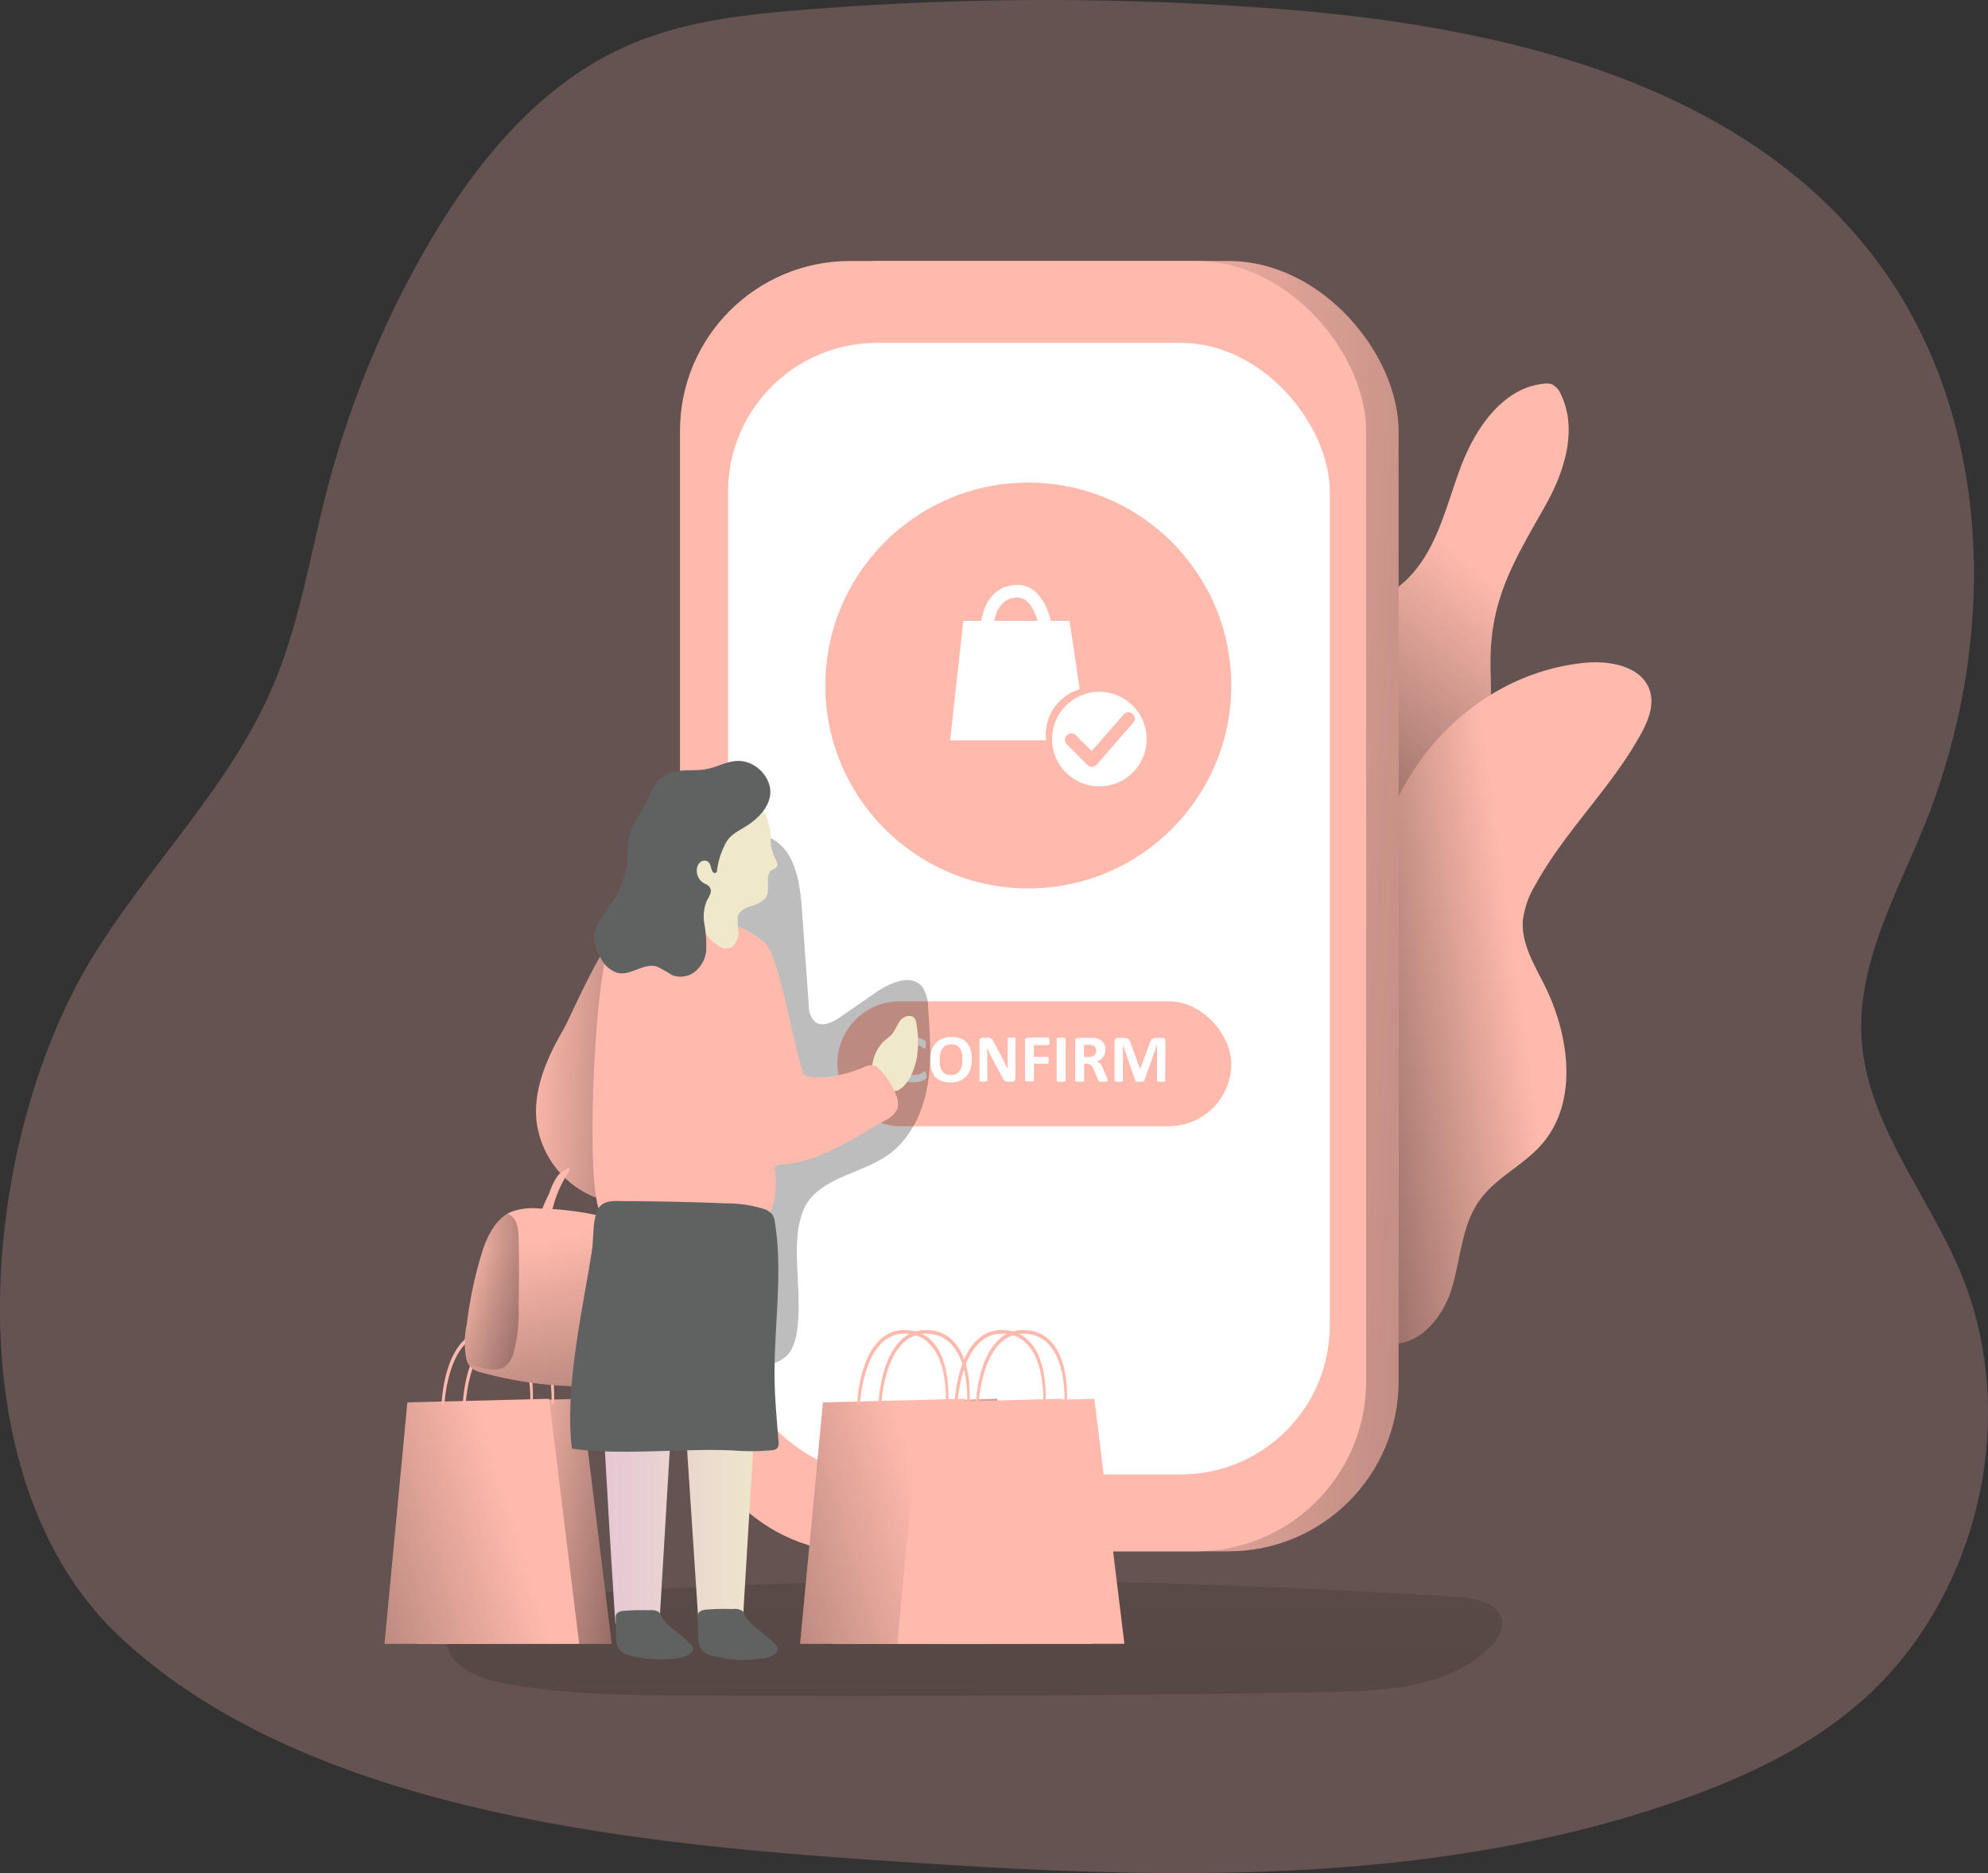 <svg xmlns="http://www.w3.org/2000/svg" xmlns:xlink="http://www.w3.org/1999/xlink" width="335.915" height="316.586" viewBox="0 0 335.915 316.586"><rect x="0" y="0" width="335.915" height="316.586" fill="#333333" stroke="none"/><defs><style>.a,.b{fill:#ffbaad;}.a{opacity:0.24;isolation:isolate;}.c{fill:url(#a);}.d{fill:url(#b);}.e{fill:url(#c);}.f{fill:url(#d);}.g{fill:url(#e);}.h{fill:url(#f);}.i{fill:#fff;}.j,.k,.l,.q,.r{opacity:0.26;}.j{fill:url(#g);}.k{fill:url(#h);}.l{fill:url(#i);}.m{fill:url(#j);}.n{fill:url(#k);}.o{fill:url(#l);}.p{fill:#606161;}.q{fill:url(#m);}.r{fill:url(#n);}.s{fill:url(#o);}.t{fill:url(#p);}</style><linearGradient id="a" x1="0.519" y1="0.365" x2="-0.171" y2="1.942" gradientUnits="objectBoundingBox"><stop offset="0" stop-color="#010101" stop-opacity="0"/><stop offset="0.95" stop-color="#010101"/></linearGradient><linearGradient id="b" x1="0.545" y1="0.441" x2="-0.868" y2="0.885" xlink:href="#a"/><linearGradient id="c" x1="0.443" y1="0.493" x2="3.09" y2="0.806" xlink:href="#a"/><linearGradient id="d" x1="0.509" y1="-2.609" x2="0.427" y2="24.211" xlink:href="#a"/><linearGradient id="e" x1="0.424" y1="0.5" x2="2.09" y2="0.868" xlink:href="#a"/><linearGradient id="f" x1="0.661" y1="0.468" x2="-2.45" y2="1.654" xlink:href="#a"/><linearGradient id="g" x1="0.385" y1="0.17" x2="0.602" y2="1.049" xlink:href="#a"/><linearGradient id="h" x1="-0.053" y1="0.363" x2="1.009" y2="0.53" xlink:href="#a"/><linearGradient id="i" x1="-18.868" y1="0.28" x2="-15.179" y2="1.005" xlink:href="#a"/><linearGradient id="j" x1="-104.619" y1="0.499" x2="-103.617" y2="0.499" gradientUnits="objectBoundingBox"><stop offset="0" stop-color="#e4c5d5"/><stop offset="0.42" stop-color="#e9d3cf"/><stop offset="1" stop-color="#efe8ca"/></linearGradient><linearGradient id="k" x1="0.001" y1="0.499" x2="1" y2="0.499" xlink:href="#j"/><linearGradient id="l" x1="-48.058" y1="-1.918" x2="-47.06" y2="-1.918" xlink:href="#j"/><linearGradient id="m" x1="-52.043" y1="0.857" x2="-54.025" y2="-0.056" xlink:href="#a"/><linearGradient id="n" x1="0" y1="0.5" x2="1" y2="0.5" xlink:href="#a"/><linearGradient id="o" x1="0.424" y1="0.5" x2="2.09" y2="0.868" xlink:href="#a"/><linearGradient id="p" x1="0.662" y1="0.468" x2="-2.45" y2="1.654" xlink:href="#a"/></defs><g transform="translate(0.001 0.004)"><path class="a" d="M180.1,322.253c42,2.677,85.2,3.2,124.957-10.627,10.883-3.784,21.545-8.711,30.338-16.148,20.562-17.393,28.027-48.6,17.566-73.413-5.6-13.256-15.8-25.1-16.653-39.436-.747-12.5,5.777-24.077,10.5-35.672,12.793-31.369,12.045-69.878-8.655-96.66C316.005,21.583,277.143,12.1,241.063,8.943a510.432,510.432,0,0,0-82.214-.214c-10.689.8-21.572,1.93-31.362,6.289-14.861,6.621-25.647,20-33.756,34.1A166.047,166.047,0,0,0,76.939,90.237c-2.85,10.994-4.6,22.354-9.043,32.808-7.14,16.847-20.673,29.992-30.3,45.552-19.1,30.836-24.72,88.219,4.67,115.486C76.144,315.507,136.716,319.478,180.1,322.253Z" transform="translate(-21.75 -7.18)"/><path class="b" d="M383.46,121.354c3.189-5.7,5.4-12.786,2.532-18.68a3.058,3.058,0,0,0-1.571-1.7,2.968,2.968,0,0,0-1.259-.083c-6.96.692-11.6,7.507-14.066,14.052s-3.957,13.837-8.884,18.8c-2.152,2.166-4.843,3.757-6.919,6.026-4.476,4.961-5.106,12.211-5.313,18.895-.221,7.092.09,19.974,10.129,18.542,5.293-.761,12.218-7.4,14.391-12.184,2.518-5.535,1.467-12.5,1.633-18.4C374.452,136.4,378.6,130.016,383.46,121.354Z" transform="translate(-122.262 -36.048)"/><path class="c" d="M383.46,121.354c3.189-5.7,5.4-12.786,2.532-18.68a3.058,3.058,0,0,0-1.571-1.7,2.968,2.968,0,0,0-1.259-.083c-6.96.692-11.6,7.507-14.066,14.052s-3.957,13.837-8.884,18.8c-2.152,2.166-4.843,3.757-6.919,6.026-4.476,4.961-5.106,12.211-5.313,18.895-.221,7.092.09,19.974,10.129,18.542,5.293-.761,12.218-7.4,14.391-12.184,2.518-5.535,1.467-12.5,1.633-18.4C374.452,136.4,378.6,130.016,383.46,121.354Z" transform="translate(-122.262 -36.048)"/><path class="b" d="M392.621,169.052c4.31-.415,9.686.63,10.966,4.774.754,2.47-.332,5.106-1.584,7.368-5.009,9.077-12.841,16.356-17.809,25.46a15.069,15.069,0,0,0-2.076,5.9c-.311,3.861,1.868,7.417,3.6,10.883,4.3,8.586,5.853,19.912-.505,27.107-3.106,3.508-7.693,5.535-10.419,9.361-3.058,4.276-3.189,9.914-4.718,14.951s-5.95,10.219-11.07,9.07a317.382,317.382,0,0,0-.692-40.232c-1.384-16.708-4.947-34.358,1.951-50.188C365.922,180.454,378.189,170.45,392.621,169.052Z" transform="translate(-124.795 -57.034)"/><path class="d" d="M392.621,169.052c4.31-.415,9.686.63,10.966,4.774.754,2.47-.332,5.106-1.584,7.368-5.009,9.077-12.841,16.356-17.809,25.46a15.069,15.069,0,0,0-2.076,5.9c-.311,3.861,1.868,7.417,3.6,10.883,4.3,8.586,5.853,19.912-.505,27.107-3.106,3.508-7.693,5.535-10.419,9.361-3.058,4.276-3.189,9.914-4.718,14.951s-5.95,10.219-11.07,9.07a317.382,317.382,0,0,0-.692-40.232c-1.384-16.708-4.947-34.358,1.951-50.188C365.922,180.454,378.189,170.45,392.621,169.052Z" transform="translate(-124.795 -57.034)"/><rect class="b" width="115.935" height="218.075" rx="28.72" transform="translate(120.377 44.112)"/><rect class="e" width="115.935" height="218.075" rx="28.72" transform="translate(120.377 44.112)"/><path class="f" d="M141.406,396.477c-4.476.374-10.177,1.916-10.544,6.393s4.954,6.919,9.312,7.728c10.378,1.986,21,2.076,31.556,2.152q54.173.311,108.346-.623c9.638-.166,20.32-.789,27.086-7.645,1.128-1.142,2.159-2.6,2.013-4.2-.284-3.023-4.151-3.992-7.209-4.186C247.877,392.685,195.433,391.938,141.406,396.477Z" transform="translate(-55.366 -126.161)"/><path class="b" d="M134.714,383.111H101.83l3.861-40.792,23.945-.609Z" transform="translate(-31.378 -105.295)"/><path class="g" d="M134.714,383.111H101.83l3.861-40.792,23.945-.609Z" transform="translate(-31.378 -105.295)"/><path class="b" d="M126.8,383.111H93.92l3.854-40.792,23.945-.609Z" transform="translate(-28.941 -105.295)"/><path class="h" d="M126.8,383.111H93.92l3.854-40.792,23.945-.609Z" transform="translate(-28.941 -105.295)"/><path class="b" d="M144.963,344.612l-.387-.042c.069-1.792,0-6.808-2.352-9.686a5.666,5.666,0,0,0-4.241-2.166,5.445,5.445,0,0,0-4.262,1.6c-2.9,2.837-3.522,8.544-3.653,10.378h-.477c0-.325.284-7.68,3.9-10.987a5.832,5.832,0,0,1,4.539-1.6,6.074,6.074,0,0,1,4.476,2.159C145.53,337.763,145.012,344.335,144.963,344.612Z" transform="translate(-54.98 -107.298)"/><path class="b" d="M150.153,344.606l-.387-.042c.062-1.792,0-6.808-2.359-9.686a5.639,5.639,0,0,0-4.234-2.166,5.438,5.438,0,0,0-4.262,1.6c-2.9,2.837-3.528,8.545-3.653,10.378h-.477c0-.325.284-7.68,3.9-10.987a5.832,5.832,0,0,1,4.559-1.612,6.088,6.088,0,0,1,4.476,2.159C150.727,337.756,150.209,344.329,150.153,344.606Z" transform="translate(-56.579 -107.292)"/><rect class="b" width="115.935" height="218.075" rx="28.72" transform="translate(114.897 44.112)"/><rect class="i" width="101.676" height="191.258" rx="25.19" transform="translate(123.019 57.942)"/><rect class="b" width="66.571" height="21.109" rx="10.554" transform="translate(141.485 169.235)"/><path class="i" d="M245.558,266.952a2.181,2.181,0,0,1,0,.242,1.077,1.077,0,0,1,0,.173.519.519,0,0,1-.048.125.894.894,0,0,1-.09.118,1.383,1.383,0,0,1-.242.166,2.989,2.989,0,0,1-.443.2,4.2,4.2,0,0,1-2.691,0,2.719,2.719,0,0,1-1.038-.692,3.072,3.072,0,0,1-.692-1.162,5.825,5.825,0,0,1,0-3.3,3.376,3.376,0,0,1,.692-1.225,2.92,2.92,0,0,1,1.079-.761,3.777,3.777,0,0,1,1.384-.256,3.4,3.4,0,0,1,.6.055,3.643,3.643,0,0,1,.526.131,2.51,2.51,0,0,1,.436.194.976.976,0,0,1,.27.187.547.547,0,0,1,.111.125.588.588,0,0,1,.042.131,1.3,1.3,0,0,1,0,.194v.56a.734.734,0,0,1-.042.194.249.249,0,0,1-.069.1.118.118,0,0,1-.09.035.422.422,0,0,1-.221-.1,2.217,2.217,0,0,0-.339-.221,2.8,2.8,0,0,0-.5-.228,2.242,2.242,0,0,0-.692-.1,1.7,1.7,0,0,0-.789.18,1.661,1.661,0,0,0-.588.512,2.415,2.415,0,0,0-.367.809,3.957,3.957,0,0,0-.131,1.072,4.152,4.152,0,0,0,.138,1.128,2.207,2.207,0,0,0,.381.789,1.549,1.549,0,0,0,.6.457,1.93,1.93,0,0,0,.789.152,2.269,2.269,0,0,0,.692-.09,3.258,3.258,0,0,0,.505-.214l.339-.2a.429.429,0,0,1,.214-.1.138.138,0,0,1,.09,0,.152.152,0,0,1,.055.09.993.993,0,0,1,0,.194C245.558,266.7,245.558,266.814,245.558,266.952Z" transform="translate(-89.025 -85.264)"/><path class="i" d="M255.955,264.269a5.473,5.473,0,0,1-.228,1.647,3.273,3.273,0,0,1-.692,1.231,2.886,2.886,0,0,1-1.121.775,4.2,4.2,0,0,1-1.536.263,4.518,4.518,0,0,1-1.508-.228,2.512,2.512,0,0,1-1.072-.692,3.065,3.065,0,0,1-.643-1.176,5.874,5.874,0,0,1-.214-1.7,5.354,5.354,0,0,1,.228-1.619,3.369,3.369,0,0,1,.692-1.218,3.072,3.072,0,0,1,1.121-.775,4.255,4.255,0,0,1,1.55-.263,4.415,4.415,0,0,1,1.481.221,2.512,2.512,0,0,1,1.072.692,3.051,3.051,0,0,1,.657,1.169,5.674,5.674,0,0,1,.214,1.667Zm-1.577.083a5.534,5.534,0,0,0-.09-1.065,2.339,2.339,0,0,0-.311-.816,1.446,1.446,0,0,0-.588-.526,1.986,1.986,0,0,0-.913-.187,1.9,1.9,0,0,0-.927.208,1.674,1.674,0,0,0-.6.56,2.263,2.263,0,0,0-.318.816,4.982,4.982,0,0,0-.1.982,6.46,6.46,0,0,0,.09,1.093,2.374,2.374,0,0,0,.311.823,1.466,1.466,0,0,0,.581.526,2.138,2.138,0,0,0,.92.18,1.875,1.875,0,0,0,.927-.208,1.675,1.675,0,0,0,.6-.56,2.359,2.359,0,0,0,.325-.823A5.2,5.2,0,0,0,254.378,264.352Z" transform="translate(-91.756 -85.245)"/><path class="i" d="M267.024,267.566a.574.574,0,0,1-.166.408.6.6,0,0,1-.187.1.735.735,0,0,1-.214.035h-.63a1.246,1.246,0,0,1-.346-.042.733.733,0,0,1-.27-.145,1.265,1.265,0,0,1-.242-.284c-.076-.125-.159-.277-.256-.47l-1.84-3.459c-.1-.208-.214-.429-.325-.692s-.208-.47-.3-.692h0a6.5,6.5,0,0,0,.035.823,6.872,6.872,0,0,1,0,.844v3.874a.166.166,0,0,1-.035.1.214.214,0,0,1-.1.083,1.153,1.153,0,0,1-.208.048h-.671a.917.917,0,0,1-.208-.048.214.214,0,0,1-.1-.083.159.159,0,0,1,0-.1v-6.656a.5.5,0,0,1,.159-.4.574.574,0,0,1,.387-.131h.8a1.384,1.384,0,0,1,.367,0,.836.836,0,0,1,.263.125.809.809,0,0,1,.221.235,4.2,4.2,0,0,1,.214.374l1.439,2.705.249.484c.083.159.159.318.235.477l.228.464.208.457h0v-5.12a.173.173,0,0,1,.035-.1.346.346,0,0,1,.118-.083.922.922,0,0,1,.208-.048h.664a.85.85,0,0,1,.2.048.339.339,0,0,1,.1.083.166.166,0,0,1,0,.1Z" transform="translate(-95.457 -85.282)"/><path class="i" d="M276.216,261.311v.291a.511.511,0,0,1-.048.18.249.249,0,0,1-.069.1.118.118,0,0,1-.09.035h-2.422v1.993h2.269a.159.159,0,0,1,.1,0,.386.386,0,0,1,.069.1.9.9,0,0,1,.048.187v.567a.906.906,0,0,1-.048.187.3.3,0,0,1-.069.111.159.159,0,0,1-.1,0h-2.269v2.767a.138.138,0,0,1-.035.1.221.221,0,0,1-.125.083,1.162,1.162,0,0,1-.228.048h-.726a1.25,1.25,0,0,1-.235-.048.284.284,0,0,1-.124-.083.173.173,0,0,1-.035-.1v-6.711a.429.429,0,0,1,.131-.36.443.443,0,0,1,.311-.111h3.459a.139.139,0,0,1,.09,0,.249.249,0,0,1,.069.1.609.609,0,0,1,.048.194A2.49,2.49,0,0,1,276.216,261.311Z" transform="translate(-98.886 -85.282)"/><path class="i" d="M281.328,267.893a.173.173,0,0,1-.035.1.277.277,0,0,1-.125.076,1.164,1.164,0,0,1-.228.048h-.726a1.142,1.142,0,0,1-.235-.048.276.276,0,0,1-.125-.076.173.173,0,0,1-.035-.1V260.9a.166.166,0,0,1,.035-.1.277.277,0,0,1,.124-.076,1.383,1.383,0,0,1,.235-.048,2.775,2.775,0,0,1,.36,0,2.774,2.774,0,0,1,.367,0,1.162,1.162,0,0,1,.228.048.277.277,0,0,1,.125.076.166.166,0,0,1,.035.1Z" transform="translate(-101.272 -85.292)"/><path class="i" d="M289.832,267.922a.166.166,0,0,1,0,.1.187.187,0,0,1-.1.076,1.64,1.64,0,0,1-.256.035,4.049,4.049,0,0,1-.45,0,2.9,2.9,0,0,1-.38,0,.844.844,0,0,1-.228-.042.262.262,0,0,1-.118-.076.616.616,0,0,1-.055-.118l-.692-1.654c-.083-.187-.159-.353-.235-.5a1.64,1.64,0,0,0-.256-.367.865.865,0,0,0-.325-.214,1,1,0,0,0-.422-.076h-.464v2.816a.138.138,0,0,1-.042.1.215.215,0,0,1-.125.076,1.165,1.165,0,0,1-.228.048h-.726a1.164,1.164,0,0,1-.228-.048.215.215,0,0,1-.125-.076.173.173,0,0,1-.035-.1V261.19a.429.429,0,0,1,.131-.36.449.449,0,0,1,.318-.111h2.74a3.1,3.1,0,0,1,.8.221,1.951,1.951,0,0,1,.6.4,1.6,1.6,0,0,1,.381.588,2.131,2.131,0,0,1,.131.782,2.33,2.33,0,0,1-.09.692,1.847,1.847,0,0,1-.277.547,1.882,1.882,0,0,1-.457.415,2.609,2.609,0,0,1-.609.291,1.461,1.461,0,0,1,.311.194,1.743,1.743,0,0,1,.277.277,2.6,2.6,0,0,1,.242.367c.076.145.145.3.221.477l.623,1.453a3.042,3.042,0,0,1,.111.318.6.6,0,0,1,.035.18Zm-1.944-5.023a1.093,1.093,0,0,0-.166-.616.907.907,0,0,0-.54-.353l-.263-.048h-1.093v2.076h.761a1.924,1.924,0,0,0,.56-.076,1.224,1.224,0,0,0,.415-.2.9.9,0,0,0,.242-.339A1.114,1.114,0,0,0,287.888,262.9Z" transform="translate(-102.663 -85.306)"/><path class="i" d="M302.512,267.908a.166.166,0,0,1,0,.1.221.221,0,0,1-.118.076,1.114,1.114,0,0,1-.214.048h-.692a1.077,1.077,0,0,1-.221-.048.2.2,0,0,1-.111-.076.138.138,0,0,1-.035-.1v-6.019h0l-2.145,6.019a.235.235,0,0,1-.076.118.27.27,0,0,1-.138.076.844.844,0,0,1-.228.042h-.657a.81.81,0,0,1-.228-.048.332.332,0,0,1-.138-.076.173.173,0,0,1-.069-.1l-2.076-6.019h0v6.019a.173.173,0,0,1-.035.1.194.194,0,0,1-.118.076,1.113,1.113,0,0,1-.214.048h-.692a1.2,1.2,0,0,1-.221-.048.2.2,0,0,1-.111-.076.173.173,0,0,1-.035-.1v-6.593a.623.623,0,0,1,.152-.443.56.56,0,0,1,.415-.152h.982a2.118,2.118,0,0,1,.45.042.962.962,0,0,1,.332.138.878.878,0,0,1,.228.27,2.3,2.3,0,0,1,.159.4l1.6,4.407h0l1.66-4.4a2.008,2.008,0,0,1,.166-.4.913.913,0,0,1,.2-.27.692.692,0,0,1,.284-.145,1.445,1.445,0,0,1,.367-.042h1.017a1.01,1.01,0,0,1,.263,0,.429.429,0,0,1,.18.118.491.491,0,0,1,.111.194.692.692,0,0,1,.035.249Z" transform="translate(-105.622 -85.306)"/><path class="b" d="M147.774,302.375a10.613,10.613,0,0,0-4.642.553c-2.47,1.065-3.854,3.688-4.753,6.227a69.279,69.279,0,0,0-2.767,12.744,14.634,14.634,0,0,0-.111,5.722,3.328,3.328,0,0,0,.92,1.723,4.151,4.151,0,0,0,1.681.754,65.568,65.568,0,0,0,27.674,1.515,5.632,5.632,0,0,0,3.189-1.252,5.567,5.567,0,0,0,1.238-3.508,45.663,45.663,0,0,0-1.536-16.812,8.3,8.3,0,0,0-2.449-4.428c-2.166-1.681-5.666-1.384-8.219-2.02a52.144,52.144,0,0,0-10.226-1.218Z" transform="translate(-56.726 -98.125)"/><path class="j" d="M170.217,326.86a5.71,5.71,0,0,1-1.232,3.5,5.385,5.385,0,0,1-3.2,1.252,65.63,65.63,0,0,1-27.674-1.515,4.49,4.49,0,0,1-1.66-.754,2.767,2.767,0,0,1-.692-1.1,6.144,6.144,0,0,1-.221-.63,15.077,15.077,0,0,1,.111-5.729,72.929,72.929,0,0,1,2.767-12.737c.823-2.3,2.034-4.649,4.089-5.839a3.506,3.506,0,0,1,.692-.367,10.523,10.523,0,0,1,4.649-.567,52.734,52.734,0,0,1,10.226,1.211c2.553.63,6.054.325,8.219,2.013a8.368,8.368,0,0,1,2.442,4.435A45.594,45.594,0,0,1,170.217,326.86Z" transform="translate(-56.739 -98.125)"/><path class="b" d="M157.318,252.1c-2.712,4.677-5.058,9.894-4.594,15.276a15.913,15.913,0,0,0,9.963,13.145c2.588-2.076,2.871-5.846,2.947-9.16.166-7.687,1.19-15.989.394-23.634-.2-1.951,2.076-11.208-.733-10.157C163.6,238.23,158.266,250.469,157.318,252.1Z" transform="translate(-62.09 -78.149)"/><path class="k" d="M157.318,252.1c-2.712,4.677-5.058,9.894-4.594,15.276a15.913,15.913,0,0,0,9.963,13.145c2.588-2.076,2.871-5.846,2.947-9.16.166-7.687,1.19-15.989.394-23.634-.2-1.951,2.076-11.208-.733-10.157C163.6,238.23,158.266,250.469,157.318,252.1Z" transform="translate(-62.09 -78.149)"/><path class="l" d="M207.561,279.464a14.613,14.613,0,0,1,1.273-5.535c2.615-4.968,9.451-5.535,14.038-8.752,3.688-2.608,5.812-6.988,6.635-11.43s.491-8.994.152-13.512a5.872,5.872,0,0,0-1.086-3.612c-1.875-2.076-5.272-.6-7.61.982l-6.116,4.234c-1.3.893-3.079,1.778-4.317.8a3.8,3.8,0,0,1-1.031-2.837l-1.162-16.217c-.325-4.476-1.093-9.686-5.023-11.852s-8.994.152-11.478,3.833-2.934,8.3-3.252,12.723a405.653,405.653,0,0,0,1.038,69.691,2.412,2.412,0,0,0,2.947,2.809c4.31-.138,12.045,1.481,14.142-3.023S207.118,284.48,207.561,279.464Z" transform="translate(-72.842 -69.956)"/><path class="m" d="M242.337,262.122a17.3,17.3,0,0,0-.125-5.5,2.027,2.027,0,0,0-.263-.809c-.519-.754-1.757-.457-2.366.228s-.858,1.626-1.439,2.332c-.477.581-1.142.976-1.674,1.508a7.078,7.078,0,0,0-1.64,3.418,2.768,2.768,0,0,0-.1.976,3.03,3.03,0,0,0,.581,1.28c.941,1.432,2.539,3.4,4.31,2.076C241.2,266.377,242.04,264.011,242.337,262.122Z" transform="translate(-87.375 -83.658)"/><path class="n" d="M196.521,300.832l-4.151,69.186-7.541,1.107-3.459-52.519L178.242,371l-7.465.242s-3.459-52.92-2.705-56.795,0-16.238,0-16.238Z" transform="translate(-66.805 -96.859)"/><path class="b" d="M197.275,273.455c3.653-2.207,7.188-11.6,5.618-13.879-1.9-2.767-4.719-21.718-7.216-23.9a13.207,13.207,0,0,0-8.932-3.625c-3.881.145-8.164-1.667-11.762-.2a18.809,18.809,0,0,0-5.39,3.826c-2.594,2.318-4.615,41.456-1.709,45.711,3.722,5.438,11.381,5.618,17.864,5.244,2.235-.131,4.566-.284,6.524-1.384C197.15,282.373,197.766,279.225,197.275,273.455Z" transform="translate(-66.34 -76.234)"/><path class="o" d="M203.535,209.9v.09a8.475,8.475,0,0,0,.865,2.6c.173.353.367.775.173,1.121s-.692.422-1.017.692c-1.086,1.059.076,3.418-.976,4.719a6.027,6.027,0,0,1-2.767,1.384c-.74.277-1.688.844-1.868,1.688a22.028,22.028,0,0,0,.131,2.83c-.076,1.148-.747,2.442-1.9,2.546a2.422,2.422,0,0,1-1.2-.263,7.438,7.438,0,0,1-2.934-3.12c-2.172-3.75-3.529-8.143-2.857-12.454s3.695-8.344,7.9-9.389a4.414,4.414,0,0,1,5.445,2.366,12.329,12.329,0,0,1,.969,3.362,18.2,18.2,0,0,1,.028,1.827Z" transform="translate(-73.293 -67.261)"/><path class="p" d="M196.472,199.443c-.588,2.117-2.366,3.695-4.248,4.843-1.28.768-2.4,1.321-3.134,2.657a13.1,13.1,0,0,0-1.46,4.5.576.576,0,0,1-.311.567c-.214.069-.484-.214-.574-.47-.18-.54-.249-1.19-.726-1.494a1.072,1.072,0,0,0-1.176.083,1.681,1.681,0,0,0-.616,1.059,2.47,2.47,0,0,0,1.252,2.588,3.043,3.043,0,0,1,.692.4c.913.851.035,1.813-.325,2.608a7.091,7.091,0,0,0-.422,3.522,20.976,20.976,0,0,1,.346,5,5.224,5.224,0,0,1-1.944,3.418,3.937,3.937,0,0,1-3.819.526,23.661,23.661,0,0,0-2.574-1.446c-2.186-.65-4.421,1.605-6.649,1.086a4.87,4.87,0,0,1-2.816-2.518,6.732,6.732,0,0,1-1.121-3.023c-.1-1.8.976-3.459,2-4.912a18.888,18.888,0,0,0,3.4-6.877c.374-1.993.125-4.075.609-6.04.533-2.166,2.124-3.722,2.892-5.722.692-1.861,1.6-3.681,3.535-4.559,1.806-.83,3.916-.477,5.895-.692,2.767-.3,4.947-2.242,7.79-1.162C195.317,194.247,197.178,196.911,196.472,199.443Z" transform="translate(-66.458 -64.455)"/><path class="b" d="M225.136,267.708a2.608,2.608,0,0,1,1.737-.242,2.4,2.4,0,0,1,.851.616,12.771,12.771,0,0,1,2.767,4.31,3.494,3.494,0,0,1,.228,2.415,4.082,4.082,0,0,1-2,1.882c-5.777,3.321-12.7,8.06-19.331,7.417-.464-.048-.3-1.432-.65-1.743a2.345,2.345,0,0,1-.574-1.584,28.781,28.781,0,0,1-.187-6.358A9.63,9.63,0,0,1,210.5,268.7a3.494,3.494,0,0,1,2.193-1.155c1.287-.076,1.19.906,1.958,1.384a6.857,6.857,0,0,0,3.459.533A21.724,21.724,0,0,0,225.136,267.708Z" transform="translate(-79.105 -87.369)"/><path class="q" d="M196.757,261.18s2.159,17.11,7.929,21.489c0,0,1.986,10.6-7.147,12.454a16.044,16.044,0,0,1-6.919.692s8.883,2.691,7.209-15.117S196.757,261.18,196.757,261.18Z" transform="translate(-73.786 -85.448)"/><path class="p" d="M205.247,406.184a1.231,1.231,0,0,1,.429.879,1.045,1.045,0,0,1-.346.623,4.151,4.151,0,0,1-2.352.927,20.569,20.569,0,0,1-8.3-.464,3.459,3.459,0,0,1-1.806-.927,3.8,3.8,0,0,1-.65-2.47l-.083-3.01a1.668,1.668,0,0,1,.076-.692c.228-.547.934-.692,1.529-.726a38.465,38.465,0,0,1,4.283-.076,2.564,2.564,0,0,1,1.557.242c.4.318.54.948.809,1.28C201.725,403.527,203.76,404.565,205.247,406.184Z" transform="translate(-74.25 -128.292)"/><path class="p" d="M184.777,406.289a1.211,1.211,0,0,1,.415.844.969.969,0,0,1-.339.6,4,4,0,0,1-2.269.9,19.9,19.9,0,0,1-8.033-.443,3.383,3.383,0,0,1-1.75-.9,3.736,3.736,0,0,1-.63-2.387L172.1,402a1.564,1.564,0,0,1,.076-.692c.221-.526.9-.657,1.474-.692a39.321,39.321,0,0,1,4.151-.076,2.461,2.461,0,0,1,1.508.242c.387.311.519.913.782,1.238C181.4,403.694,183.338,404.725,184.777,406.289Z" transform="translate(-68.074 -128.383)"/><path class="r" d="M144.364,319.684a26.158,26.158,0,0,1-.865,7.569,3.964,3.964,0,0,1-1.8,2.491c-1.425.692-4.428,0-5.985-1.059a6.141,6.141,0,0,1-.221-.63,15.078,15.078,0,0,1,.111-5.729,72.932,72.932,0,0,1,2.767-12.737c.823-2.3,2.034-4.649,4.089-5.839a1.688,1.688,0,0,1,.477.194c1.211.733,1.384,2.4,1.425,3.805C144.468,311.727,144.405,315.685,144.364,319.684Z" transform="translate(-56.726 -98.566)"/><path class="b" d="M155.391,296.564a10.946,10.946,0,0,1,1.2-2.5,3.688,3.688,0,0,1,2.214-1.557,2.691,2.691,0,0,1-.512,1.162,19.22,19.22,0,0,0-2.352,5.493c-.152.6-1.384,2.767-1.889,1.238C153.807,299.525,155.108,297.388,155.391,296.564Z" transform="translate(-62.509 -95.102)"/><path class="p" d="M187.4,300.972a20.715,20.715,0,0,1,6.3.934,2.906,2.906,0,0,1,1.446.941,3.245,3.245,0,0,1,.464,1.418c1.384,8.814-.235,17.8-.062,26.72.062,3.418.394,6.815.657,10.219a1.453,1.453,0,0,1-.242,1.169,1.384,1.384,0,0,1-.851.311,35.814,35.814,0,0,1-6.331.062c-8.3-.45-19.3.892-27.488-.325-1.225-10.378,1.757-23.087,3.376-33.41.325-2.076.083-4.912.927-6.829s2.92-1.591,4.8-1.584Q178.9,300.627,187.4,300.972Z" transform="translate(-64.66 -97.587)"/><circle class="b" cx="34.296" cy="34.296" r="34.296" transform="translate(139.458 81.562)"/><path class="i" d="M255.217,171.859H232.04l2.242-20.189h17.947Z" transform="translate(-71.501 -46.737)"/><path class="i" d="M271.157,157.319c0-.055-.809-5.535-4.089-5.12-3.425.436-3.542,4.566-3.542,4.739H261.36c0-2.138,1.2-6.317,5.431-6.856,4.359-.533,6.158,4.324,6.5,6.974Z" transform="translate(-95.583 -51.202)"/><circle class="b" cx="7.991" cy="7.991" r="7.991" transform="translate(176.701 116.162)"/><circle class="i" cx="7.991" cy="7.991" r="7.991" transform="translate(177.766 116.923)"/><path class="b" d="M286.4,190.425a1.086,1.086,0,0,1-.761-.318l-3.5-3.515a1.081,1.081,0,0,1,1.529-1.529l2.677,2.684,5.48-6.282a1.079,1.079,0,0,1,1.633,1.384L287.231,190a1.093,1.093,0,0,1-.782.374Z" transform="translate(-101.889 -60.799)"/><path class="b" d="M236.207,383.111H203.33l3.854-40.792,23.952-.609Z" transform="translate(-62.654 -105.295)"/><path class="s" d="M236.207,383.111H203.33l3.854-40.792,23.952-.609Z" transform="translate(-62.654 -105.295)"/><path class="b" d="M228.287,383.111H195.41l3.854-40.792,23.952-.609Z" transform="translate(-60.214 -105.295)"/><path class="t" d="M228.287,383.111H195.41l3.854-40.792,23.952-.609Z" transform="translate(-60.214 -105.295)"/><path class="b" d="M246.463,344.612l-.387-.042c.062-1.792,0-6.808-2.359-9.686a5.639,5.639,0,0,0-4.234-2.166,5.438,5.438,0,0,0-4.262,1.6c-2.9,2.837-3.528,8.545-3.653,10.378h-.477c0-.325.277-7.68,3.888-10.987a5.853,5.853,0,0,1,4.546-1.6A6.088,6.088,0,0,1,244,334.269C247.024,337.763,246.5,344.336,246.463,344.612Z" transform="translate(-86.256 -107.298)"/><path class="b" d="M251.67,344.612l-.394-.042c.069-1.792,0-6.808-2.352-9.686a5.666,5.666,0,0,0-4.241-2.166,5.445,5.445,0,0,0-4.262,1.6c-2.892,2.837-3.522,8.544-3.653,10.378h-.477c0-.325.284-7.68,3.9-10.987a5.832,5.832,0,0,1,4.539-1.6,6.068,6.068,0,0,1,4.476,2.159C252.23,337.763,251.712,344.335,251.67,344.612Z" transform="translate(-87.858 -107.298)"/><path class="b" d="M259.967,383.111H227.09l3.854-40.792,23.952-.609Z" transform="translate(-69.976 -105.295)"/><path class="s" d="M259.967,383.111H227.09l3.854-40.792,23.952-.609Z" transform="translate(-69.976 -105.295)"/><path class="b" d="M252.047,383.111H219.17l3.854-40.792,23.952-.609Z" transform="translate(-67.535 -105.295)"/><path class="t" d="M252.047,383.111H219.17l3.854-40.792,23.952-.609Z" transform="translate(-67.535 -105.295)"/><path class="b" d="M270.229,344.608l-.387-.042c.062-1.792,0-6.808-2.359-9.686a5.639,5.639,0,0,0-4.22-2.166,5.438,5.438,0,0,0-4.262,1.6c-2.9,2.837-3.528,8.545-3.653,10.378h-.477c0-.325.284-7.68,3.888-10.987a5.853,5.853,0,0,1,4.5-1.612,6.088,6.088,0,0,1,4.476,2.159C270.79,337.759,270.271,344.331,270.229,344.608Z" transform="translate(-93.584 -107.294)"/><path class="b" d="M275.433,344.612l-.387-.042c.062-1.792,0-6.808-2.359-9.686a5.666,5.666,0,0,0-4.241-2.166,5.431,5.431,0,0,0-4.255,1.6c-2.9,2.837-3.529,8.544-3.66,10.378h-.47c0-.325.277-7.68,3.888-10.987a5.839,5.839,0,0,1,4.539-1.6,6.068,6.068,0,0,1,4.476,2.159C275.994,337.763,275.475,344.336,275.433,344.612Z" transform="translate(-95.183 -107.298)"/></g></svg>